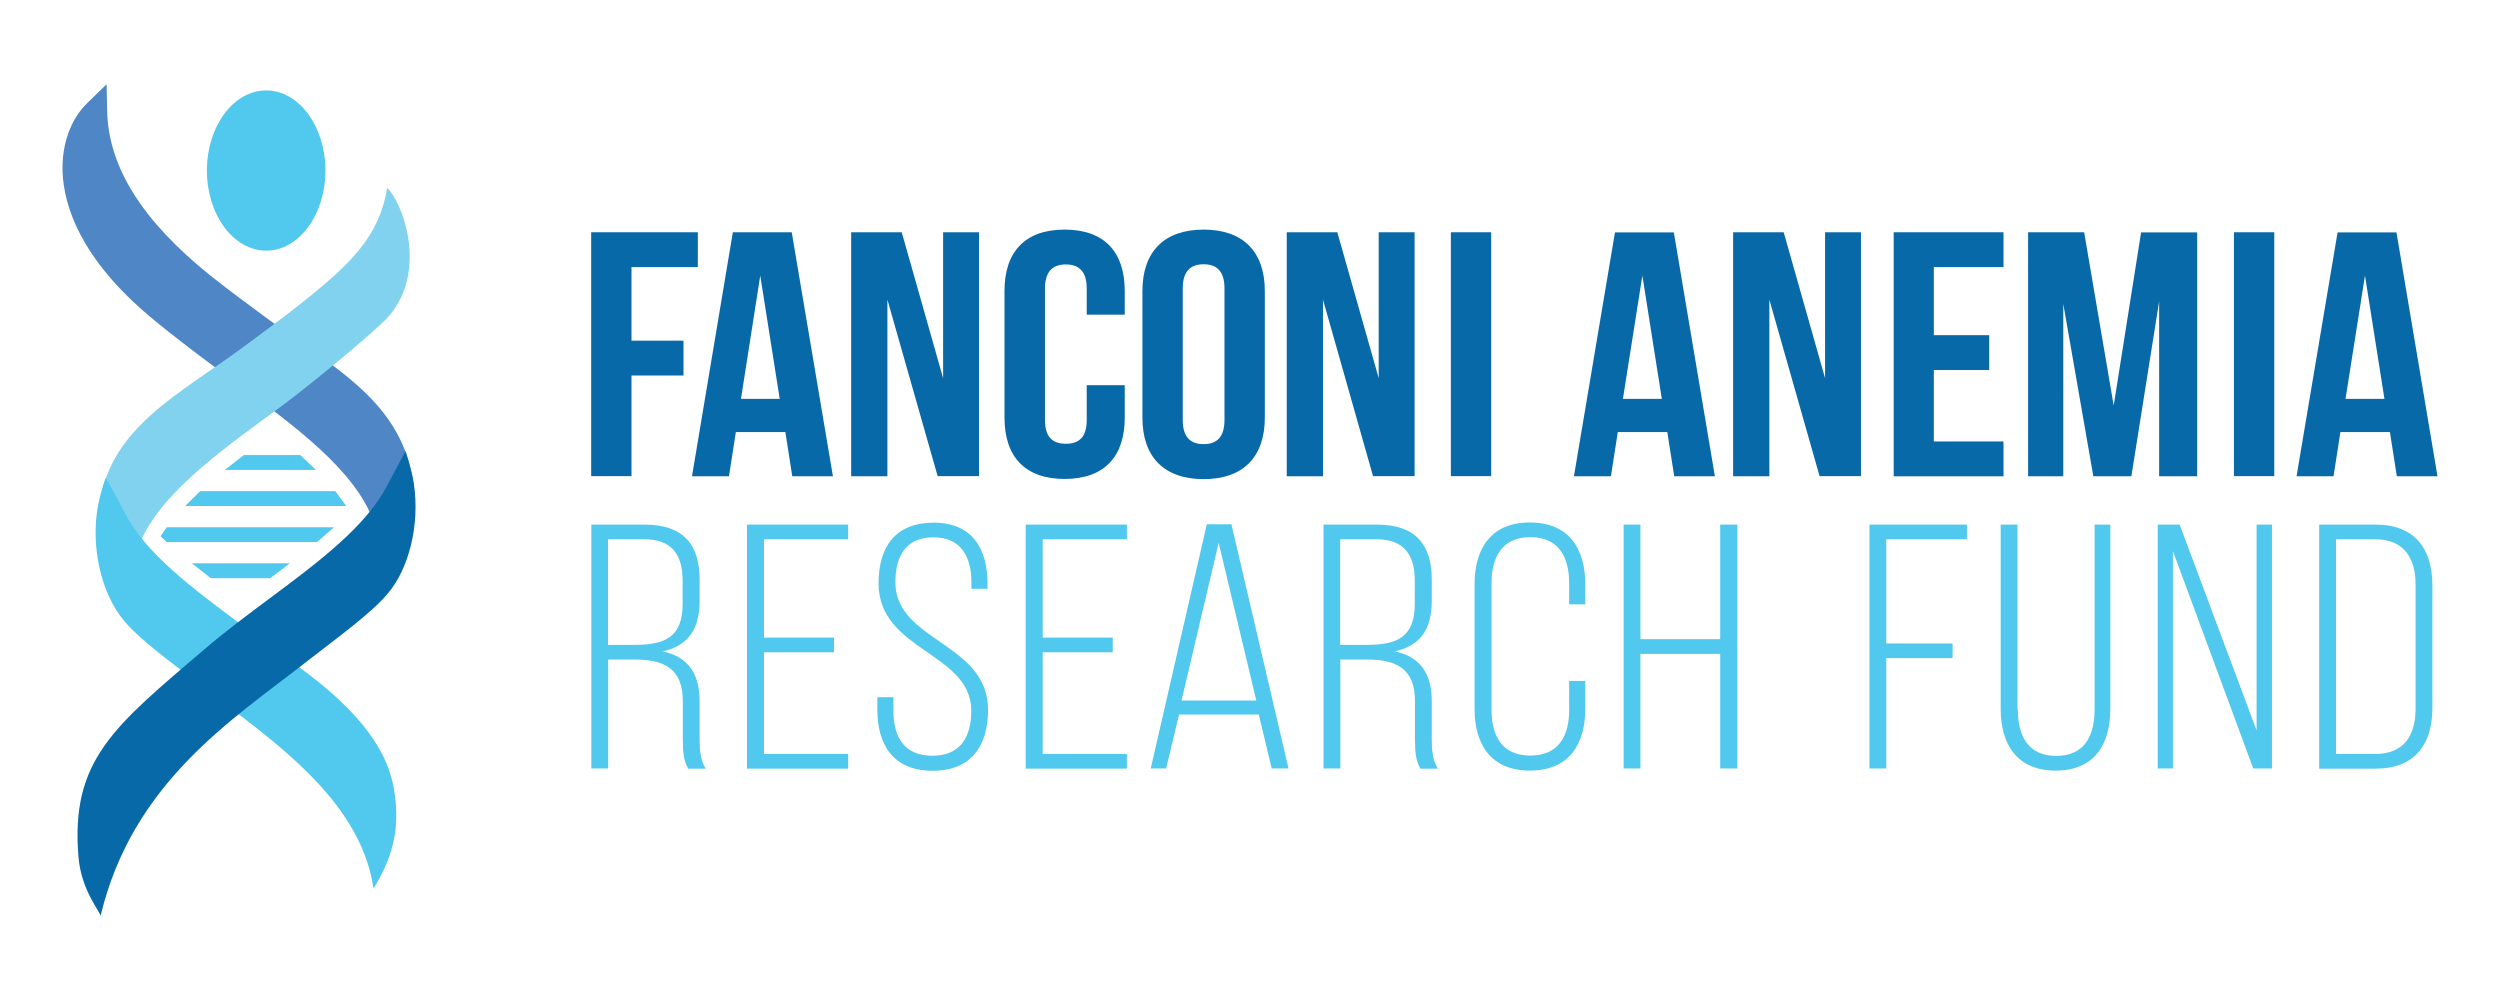<svg width="160" height="64" viewBox="0 0 160 64" fill="none" xmlns="http://www.w3.org/2000/svg">
<path d="M41.255 33.574C43.767 33.574 44.775 34.887 44.775 37.094V38.452C44.775 40.286 44.028 41.327 42.409 41.689C44.095 42.04 44.775 43.183 44.775 44.881V47.314C44.775 47.959 44.82 48.672 45.171 49.193H44.05C43.767 48.729 43.699 48.163 43.699 47.314V44.858C43.699 42.787 42.499 42.21 40.632 42.21H38.923V49.182H37.848V33.574H41.255ZM40.643 41.27C42.567 41.27 43.688 40.761 43.688 38.656V37.184C43.688 35.509 43.009 34.513 41.232 34.513H38.912V41.27H40.643Z" fill="#51C8ED"/>
<path d="M53.377 40.806V41.746H48.894V48.254H54.282V49.193H47.808V33.574H54.282V34.513H48.894V40.806H53.377Z" fill="#51C8ED"/>
<path d="M63.201 37.343V37.682H62.171V37.286C62.171 35.634 61.514 34.389 59.737 34.389C57.96 34.389 57.304 35.611 57.304 37.264C57.304 41.055 63.235 41.123 63.235 45.424C63.235 47.676 62.205 49.329 59.692 49.329C57.179 49.329 56.15 47.676 56.15 45.424V44.621H57.179V45.492C57.179 47.167 57.859 48.367 59.669 48.367C61.469 48.367 62.16 47.167 62.16 45.492C62.16 41.746 56.229 41.678 56.229 37.331C56.229 34.989 57.304 33.472 59.726 33.449C62.194 33.438 63.201 35.09 63.201 37.343Z" fill="#51C8ED"/>
<path d="M71.214 40.806V41.746H66.732V48.254H72.12V49.193H65.646V33.574H72.12V34.513H66.732V40.806H71.214Z" fill="#51C8ED"/>
<path d="M75.459 45.73L74.632 49.182H73.648L77.236 33.551H78.809L82.465 49.182H81.389L80.563 45.73H75.459ZM75.617 44.836H80.405L77.994 34.74L75.617 44.836Z" fill="#51C8ED"/>
<path d="M88.113 33.574C90.625 33.574 91.633 34.887 91.633 37.094V38.452C91.633 40.286 90.886 41.327 89.267 41.689C90.954 42.04 91.633 43.183 91.633 44.881V47.314C91.633 47.959 91.678 48.672 92.029 49.193H90.908C90.625 48.729 90.557 48.163 90.557 47.314V44.858C90.557 42.787 89.358 42.21 87.49 42.21H85.781V49.182H84.706V33.574H88.113ZM87.501 41.27C89.426 41.27 90.546 40.761 90.546 38.656V37.184C90.546 35.509 89.867 34.513 88.09 34.513H85.77V41.27H87.501Z" fill="#51C8ED"/>
<path d="M101.457 37.388V38.678H100.427V37.32C100.427 35.645 99.748 34.377 97.937 34.377C96.137 34.377 95.458 35.645 95.458 37.32V45.435C95.458 47.111 96.137 48.356 97.937 48.356C99.748 48.356 100.427 47.111 100.427 45.435V43.579H101.457V45.368C101.457 47.62 100.427 49.318 97.914 49.318C95.402 49.318 94.372 47.62 94.372 45.368V37.388C94.372 35.136 95.402 33.438 97.914 33.438C100.427 33.438 101.457 35.136 101.457 37.388Z" fill="#51C8ED"/>
<path d="M104.988 41.848V49.182H103.913V33.574H104.988V40.908H110.093V33.574H111.191V49.182H110.093V41.848H104.988Z" fill="#51C8ED"/>
<path d="M124.965 41.18V42.119H120.721V49.182H119.646V33.574H125.882V34.513H120.721V41.18H124.965Z" fill="#51C8ED"/>
<path d="M129.142 45.413C129.142 47.088 129.798 48.378 131.598 48.378C133.409 48.378 134.054 47.088 134.054 45.413V33.574H135.061V45.368C135.061 47.597 134.077 49.318 131.564 49.318C129.051 49.318 128.044 47.597 128.044 45.368V33.574H129.119V45.413H129.142Z" fill="#51C8ED"/>
<path d="M139.079 49.182H138.095V33.574H139.498L144.422 46.748V33.574H145.406V49.182H144.207L139.068 35.272V49.182H139.079Z" fill="#51C8ED"/>
<path d="M152.039 33.574C154.574 33.574 155.672 35.158 155.672 37.456V45.311C155.672 47.609 154.574 49.193 152.039 49.193H148.428V33.574H152.039ZM152.016 48.254C153.85 48.254 154.597 47.077 154.597 45.356V37.411C154.597 35.69 153.827 34.513 152.016 34.513H149.504V48.254H152.016Z" fill="#51C8ED"/>
<path d="M40.416 21.802H43.744V24.032H40.416V30.472H37.836V14.864H44.661V17.094H40.416V21.802Z" fill="#0869A9"/>
<path d="M53.308 30.483H50.705L50.264 27.654H47.094L46.653 30.483H44.287L46.902 14.864H50.671L53.308 30.483ZM47.423 25.526H49.901L48.656 17.637L47.423 25.526Z" fill="#0869A9"/>
<path d="M56.794 19.176V30.483H54.474V14.864H57.711L60.359 24.202V14.864H62.657V30.472H60.009L56.794 19.176Z" fill="#0869A9"/>
<path d="M71.984 24.654V26.726C71.984 29.227 70.671 30.653 68.135 30.653C65.6 30.653 64.287 29.227 64.287 26.726V18.622C64.287 16.12 65.6 14.694 68.135 14.694C70.671 14.694 71.984 16.12 71.984 18.622V20.139H69.55V18.463C69.55 17.343 69.029 16.924 68.215 16.924C67.4 16.924 66.879 17.343 66.879 18.463V26.884C66.879 28.005 67.4 28.401 68.215 28.401C69.029 28.401 69.55 28.005 69.55 26.884V24.654H71.984Z" fill="#0869A9"/>
<path d="M73.115 18.622C73.115 16.12 74.496 14.694 77.031 14.694C79.567 14.694 80.948 16.12 80.948 18.622V26.737C80.948 29.238 79.567 30.665 77.031 30.665C74.496 30.665 73.115 29.238 73.115 26.737V18.622ZM75.696 26.884C75.696 28.005 76.217 28.424 77.031 28.424C77.846 28.424 78.367 28.005 78.367 26.884V18.452C78.367 17.331 77.846 16.913 77.031 16.913C76.217 16.913 75.696 17.331 75.696 18.452V26.884Z" fill="#0869A9"/>
<path d="M84.671 19.176V30.483H82.351V14.864H85.588L88.237 24.202V14.864H90.534V30.472H87.874L84.671 19.176Z" fill="#0869A9"/>
<path d="M92.855 14.864H95.435V30.472H92.855V14.864Z" fill="#0869A9"/>
<path d="M109.753 30.483H107.15L106.708 27.654H103.539L103.098 30.483H100.732L103.358 14.875H107.127L109.753 30.483ZM103.867 25.526H106.357L105.112 17.637L103.867 25.526Z" fill="#0869A9"/>
<path d="M113.239 19.176V30.483H110.919V14.864H114.156L116.804 24.202V14.864H119.102V30.472H116.453L113.239 19.176Z" fill="#0869A9"/>
<path d="M123.765 21.451H127.308V23.681H123.765V28.254H128.225V30.483H121.196V14.864H128.225V17.094H123.765V21.451Z" fill="#0869A9"/>
<path d="M135.276 25.956L137.03 14.875H140.618V30.483H138.185V19.29L136.408 30.483H133.974L132.05 19.448V30.483H129.798V14.864H133.386L135.276 25.956Z" fill="#0869A9"/>
<path d="M142.972 14.864H145.553V30.472H142.972V14.864Z" fill="#0869A9"/>
<path d="M156 30.483H153.397L152.955 27.654H149.786L149.345 30.483H146.979L149.605 14.875H153.374L156 30.483ZM150.114 25.526H152.604L151.359 17.637L150.114 25.526Z" fill="#0869A9"/>
<path d="M25.114 36.788C25.114 36.788 23.96 33.404 23.665 32.781C22.171 29.533 17.984 26.635 14.667 24.179C12.958 22.912 11.204 21.61 9.608 20.274C5.137 16.517 4.096 13.178 4.005 11.027C3.937 9.262 4.515 7.643 5.567 6.613L6.824 5.391L6.858 7.1C6.937 10.688 9.099 14.128 13.479 17.648C14.588 18.531 15.867 19.471 17.214 20.467C21.413 23.545 25.363 25.571 26.359 30.325C27.084 33.721 25.114 36.788 25.114 36.788Z" fill="#4F86C6"/>
<path d="M20.826 10.914C20.826 13.744 19.128 16.042 17.034 16.042C14.94 16.042 13.242 13.744 13.242 10.914C13.242 8.085 14.94 5.787 17.034 5.787C19.128 5.787 20.826 8.085 20.826 10.914Z" fill="#51C8ED"/>
<path d="M13.49 37.003H17.293L18.55 36.052H12.279L13.49 37.003Z" fill="#51C8ED"/>
<path d="M10.671 34.694H20.281L21.379 33.743H10.671L10.275 34.32L10.671 34.694Z" fill="#51C8ED"/>
<path d="M11.85 32.385H22.161L21.459 31.434H12.812L11.85 32.385Z" fill="#51C8ED"/>
<path d="M14.385 30.076H20.225L19.218 29.125H15.607L14.385 30.076Z" fill="#51C8ED"/>
<path d="M6.394 32.102C7.186 27.315 11.385 25.289 15.584 22.199C16.931 21.203 18.21 20.263 19.319 19.38C22.33 16.97 24.277 15.193 24.775 12.023C25.703 12.861 27.435 17.207 24.911 20.207C24.164 21.09 19.84 24.643 18.142 25.9C14.826 28.356 10.57 31.242 9.076 34.479C8.793 35.102 7.707 38.508 7.707 38.508C6.688 36.777 5.884 35.181 6.394 32.102Z" fill="#80D2EF"/>
<path d="M13.218 44.145C10.988 42.413 9.042 41.021 7.978 39.776C6.427 37.954 5.793 34.909 6.28 32.317C6.461 31.378 6.767 30.574 6.767 30.574C6.767 30.574 7.412 31.695 7.989 32.827C9.302 35.407 12.301 37.637 15.459 39.991C16.874 41.044 18.436 42.153 19.851 43.228C23.744 46.216 24.887 48.616 25.204 50.461C25.555 52.521 25.408 54.445 23.903 56.867C23.076 51.094 17.213 47.235 13.218 44.145Z" fill="#51C8ED"/>
<path d="M6.439 58.609C6.337 58.247 5.205 56.946 5.024 54.863C4.492 48.627 7.322 46.476 13.072 41.564C14.419 40.41 15.879 39.323 17.293 38.27C20.463 35.916 23.428 33.664 24.764 31.106C24.854 30.925 25.952 28.865 25.952 28.865C25.952 28.865 26.36 30.132 26.484 30.947C26.88 33.539 26.19 36.38 24.809 37.999C23.756 39.244 21.764 40.681 19.535 42.413C14.826 46.08 8.465 50.121 6.439 58.609Z" fill="#0869A9"/>
</svg>
